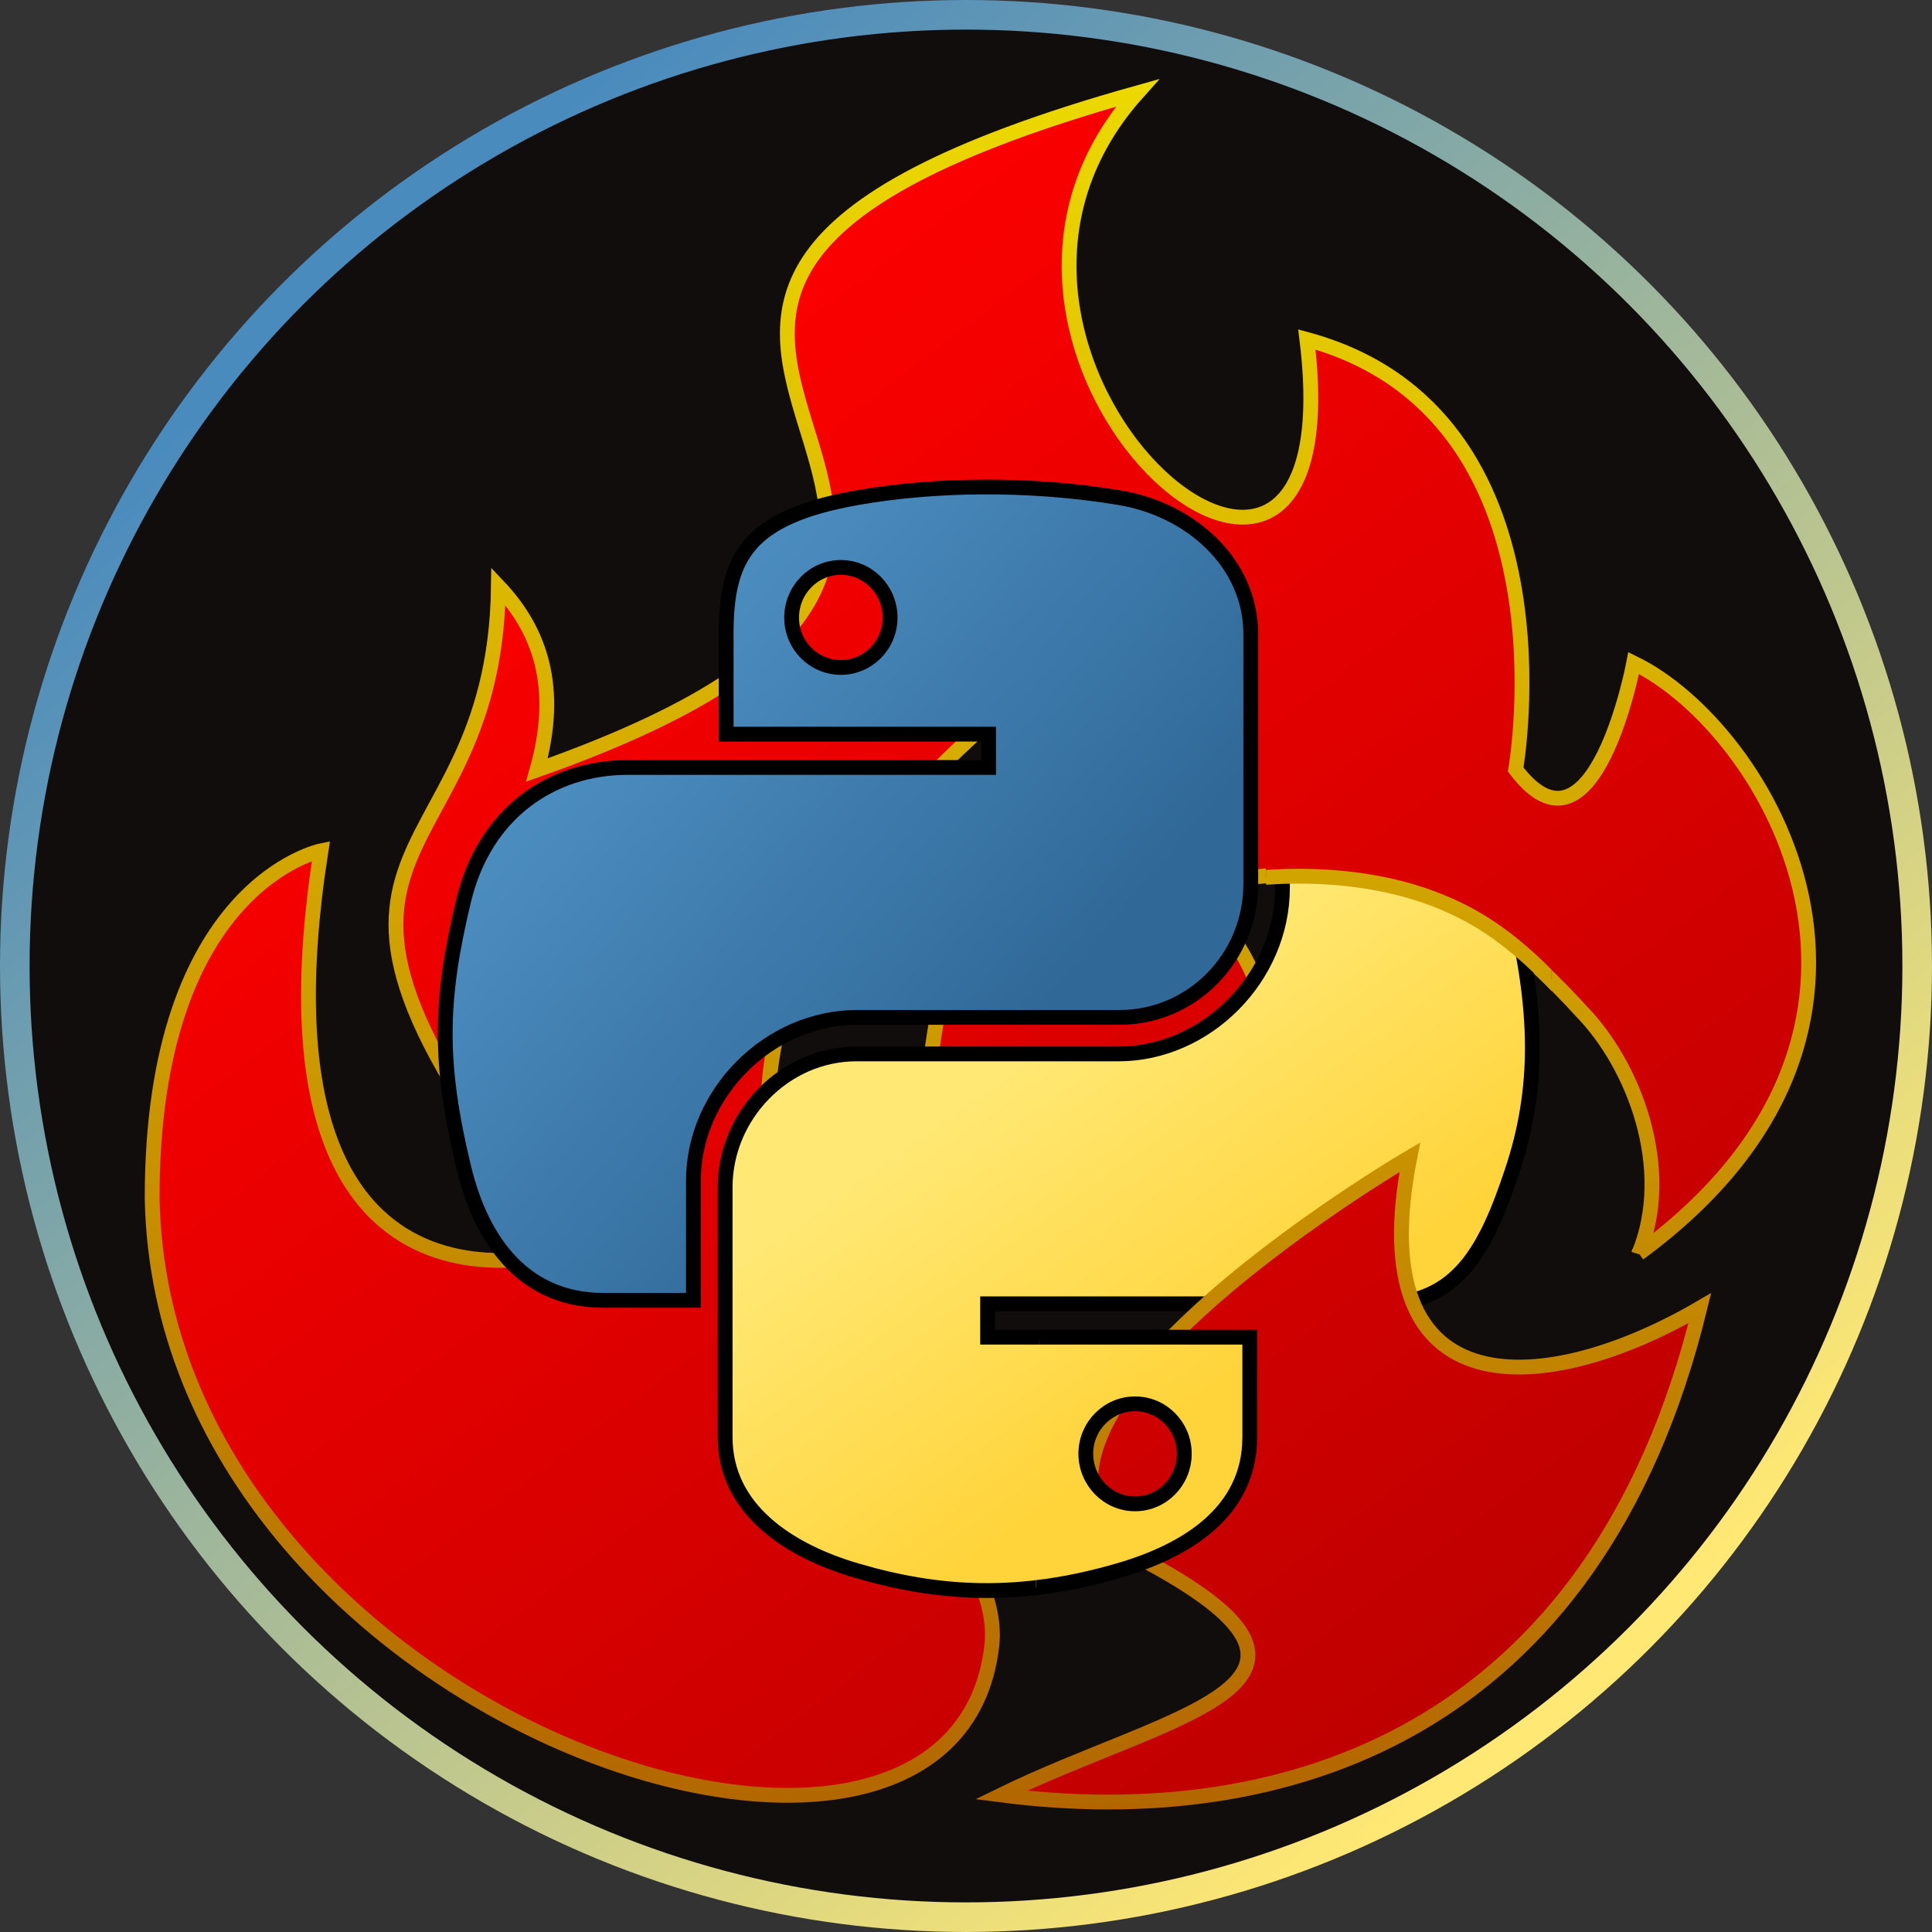 <?xml version="1.0" encoding="UTF-8" standalone="no"?>
<svg
   xmlns:dc="http://purl.org/dc/elements/1.1/"
   xmlns:cc="http://creativecommons.org/ns#"
   xmlns:rdf="http://www.w3.org/1999/02/22-rdf-syntax-ns#"
   xmlns:svg="http://www.w3.org/2000/svg"
   xmlns="http://www.w3.org/2000/svg"
   xmlns:xlink="http://www.w3.org/1999/xlink"
   width="130.557mm"
   height="130.557mm"
   viewBox="0 0 130.557 130.557"
   version="1.1"
   id="svg8">
  <rect x="0" y="0" width="130.557" height="130.557" fill="#333333" stroke="none"/>
  <defs
     id="defs2">
    <linearGradient
       id="linearGradient1132">
      <stop
         style="stop-color:#4a8bbe;stop-opacity:1"
         offset="0"
         id="stop1128" />
      <stop
         style="stop-color:#ffe873;stop-opacity:1"
         offset="1"
         id="stop1130" />
    </linearGradient>
    <linearGradient
       id="linearGradient1044">
      <stop
         style="stop-color:#800000;stop-opacity:1"
         offset="0"
         id="stop1040" />
      <stop
         style="stop-color:#ffff00;stop-opacity:1"
         offset="1"
         id="stop1042" />
    </linearGradient>
    <linearGradient
       id="linearGradient1038">
      <stop
         style="stop-color:#800000;stop-opacity:1"
         offset="0"
         id="stop1034" />
      <stop
         style="stop-color:#ffff00;stop-opacity:1"
         offset="1"
         id="stop1036" />
    </linearGradient>
    <linearGradient
       id="linearGradient1006">
      <stop
         style="stop-color:#800000;stop-opacity:1"
         offset="0"
         id="stop1002" />
      <stop
         style="stop-color:#ffff00;stop-opacity:1"
         offset="1"
         id="stop1004" />
    </linearGradient>
    <linearGradient
       id="linearGradient951">
      <stop
         style="stop-color:#ff0000;stop-opacity:1"
         offset="0"
         id="stop947" />
      <stop
         style="stop-color:#800000;stop-opacity:1"
         offset="1"
         id="stop949" />
    </linearGradient>
    <linearGradient
       id="linearGradient933">
      <stop
         style="stop-color:#ff0000;stop-opacity:1"
         offset="0"
         id="stop929" />
      <stop
         style="stop-color:#800000;stop-opacity:1"
         offset="1"
         id="stop931" />
    </linearGradient>
    <linearGradient
       id="linearGradient4671">
      <stop
         style="stop-color:#ffd43b;stop-opacity:1;"
         offset="0"
         id="stop4673" />
      <stop
         style="stop-color:#ffe873;stop-opacity:1"
         offset="1"
         id="stop4675" />
    </linearGradient>
    <linearGradient
       id="linearGradient4689">
      <stop
         style="stop-color:#5a9fd4;stop-opacity:1;"
         offset="0"
         id="stop4691" />
      <stop
         style="stop-color:#306998;stop-opacity:1;"
         offset="1"
         id="stop4693" />
    </linearGradient>
    <clipPath
       clipPathUnits="userSpaceOnUse"
       id="clipPath1144">
      <g
         id="use1146"
         style="stroke:#000000;stroke-width:3.024;stroke-miterlimit:4;stroke-dasharray:none;stroke-opacity:1">
        <g
           id="g2562"
           transform="translate(-1.6,0.8)"
           style="stroke:#000000;stroke-width:3.024;stroke-miterlimit:4;stroke-dasharray:none;stroke-opacity:1">
          <path
             style="fill:url(#linearGradient2566);fill-opacity:1;stroke:#000000;stroke-width:3.024;stroke-miterlimit:4;stroke-dasharray:none;stroke-opacity:1"
             d="m 60.51,6.398 c -4.584,0.021 -8.961,0.412 -12.812,1.094 C 36.351,9.496 34.291,13.692 34.291,21.429 v 10.219 h 26.812 v 3.406 h -26.812 -10.062 c -7.792,0 -14.616,4.684 -16.75,13.594 -2.462,10.213 -2.571,16.586 0,27.25 1.906,7.938 6.458,13.594 14.25,13.594 h 9.219 v -12.25 c 0,-8.85 7.657,-16.656 16.75,-16.656 h 26.781 c 7.455,0 13.406,-6.138 13.406,-13.625 v -25.531 c 0,-7.266 -6.13,-12.725 -13.406,-13.938 -4.606,-0.767 -9.385,-1.115 -13.969,-1.094 z m -14.5,8.219 c 2.77,0 5.031,2.299 5.031,5.125 -2e-6,2.816 -2.262,5.094 -5.031,5.094 -2.779,-1e-6 -5.031,-2.277 -5.031,-5.094 -1e-6,-2.826 2.252,-5.125 5.031,-5.125 z"
             id="path2558" />
          <path
             style="fill:url(#linearGradient2568);fill-opacity:1;stroke:#000000;stroke-width:3.024;stroke-miterlimit:4;stroke-dasharray:none;stroke-opacity:1"
             d="m 91.229,35.054 v 11.906 c 0,9.231 -7.826,17 -16.75,17 h -26.781 c -7.336,0 -13.406,6.278 -13.406,13.625 v 25.531 c 0,7.266 6.319,11.54 13.406,13.625 8.487,2.496 16.626,2.947 26.781,0 6.75,-1.954 13.406,-5.888 13.406,-13.625 V 92.898 h -26.781 v -3.406 h 26.781 13.406 c 7.792,0 10.696,-5.435 13.406,-13.594 2.799,-8.399 2.68,-16.476 0,-27.25 -1.926,-7.757 -5.604,-13.594 -13.406,-13.594 z m -15.062,64.656 c 2.779,3e-6 5.031,2.277 5.031,5.094 -2e-6,2.826 -2.252,5.125 -5.031,5.125 -2.77,0 -5.031,-2.299 -5.031,-5.125 2e-6,-2.816 2.262,-5.094 5.031,-5.094 z"
             id="path2560" />
        </g>
      </g>
    </clipPath>
    <mask
       maskUnits="userSpaceOnUse"
       id="mask1257">
      <rect
         style="fill:#ffffff;fill-opacity:1;stroke:#000000;stroke-width:0.378;stroke-miterlimit:4;stroke-dasharray:none;stroke-opacity:1"
         id="rect1259"
         width="87.967"
         height="72.42"
         x="337.963"
         y="385.972" />
    </mask>
    <linearGradient
       xlink:href="#linearGradient4689"
       id="linearGradient2509"
       gradientUnits="userSpaceOnUse"
       gradientTransform="matrix(0.372,0,0,0.376,10.39,29.67)"
       x1="26.649"
       y1="20.604"
       x2="135.665"
       y2="114.398" />
    <linearGradient
       xlink:href="#linearGradient4671"
       id="linearGradient2554"
       gradientUnits="userSpaceOnUse"
       gradientTransform="matrix(0.372,0,0,0.376,10.321,29.906)"
       x1="150.961"
       y1="192.352"
       x2="112.031"
       y2="137.273" />
    <linearGradient
       xlink:href="#linearGradient4689"
       id="linearGradient2566"
       gradientUnits="userSpaceOnUse"
       gradientTransform="matrix(0.563,0,0,0.568,-9.4,-5.305)"
       x1="26.649"
       y1="20.604"
       x2="135.665"
       y2="114.398" />
    <linearGradient
       xlink:href="#linearGradient4671"
       id="linearGradient2568"
       gradientUnits="userSpaceOnUse"
       gradientTransform="matrix(0.563,0,0,0.568,-9.4,-5.305)"
       x1="150.961"
       y1="192.352"
       x2="112.031"
       y2="137.273" />
    <linearGradient
       xlink:href="#linearGradient4671"
       id="linearGradient2597"
       gradientUnits="userSpaceOnUse"
       gradientTransform="matrix(0.372,0,0,0.376,60.583,119.567)"
       x1="150.961"
       y1="192.352"
       x2="112.031"
       y2="137.273" />
    <clipPath
       clipPathUnits="userSpaceOnUse"
       id="clipPath2630">
      <path
         style="fill:none;stroke:#000000;stroke-width:0.265px;stroke-linecap:butt;stroke-linejoin:miter;stroke-opacity:1"
         d="m 125.951,144.373 0.095,10.583 5.953,0.661 13.324,6.048 v -7.749 l -4.536,-8.221 -8.788,-1.606"
         id="path2632" />
    </clipPath>
    <clipPath
       clipPathUnits="userSpaceOnUse"
       id="clipPath2646">
      <path
         style="fill:none;stroke:#000000;stroke-width:0.265px;stroke-linecap:butt;stroke-linejoin:miter;stroke-opacity:1"
         d="m 110.738,183.21 -0.283,19.938 c 0,0 18.521,-0.756 18.521,-1.228 0,-0.472 -2.079,-18.426 -2.079,-18.426"
         id="path2648" />
    </clipPath>
    <linearGradient
       xlink:href="#linearGradient951"
       id="linearGradient935"
       x1="78.592"
       y1="116.564"
       x2="209.159"
       y2="288.953"
       gradientUnits="userSpaceOnUse" />
    <linearGradient
       xlink:href="#linearGradient951"
       id="linearGradient937"
       x1="78.592"
       y1="116.564"
       x2="209.159"
       y2="288.953"
       gradientUnits="userSpaceOnUse" />
    <linearGradient
       xlink:href="#linearGradient933"
       id="linearGradient939"
       x1="78.592"
       y1="116.564"
       x2="209.159"
       y2="288.953"
       gradientUnits="userSpaceOnUse" />
    <linearGradient
       xlink:href="#linearGradient1006"
       id="linearGradient1008"
       x1="108.143"
       y1="320.078"
       x2="105.539"
       y2="61.461"
       gradientUnits="userSpaceOnUse" />
    <linearGradient
       xlink:href="#linearGradient1044"
       id="linearGradient1010"
       x1="108.143"
       y1="320.078"
       x2="105.539"
       y2="61.461"
       gradientUnits="userSpaceOnUse" />
    <linearGradient
       xlink:href="#linearGradient1038"
       id="linearGradient1012"
       x1="108.143"
       y1="320.078"
       x2="105.539"
       y2="61.461"
       gradientUnits="userSpaceOnUse" />
    <linearGradient
       xlink:href="#linearGradient1132"
       id="linearGradient1134"
       x1="13.904"
       y1="13.814"
       x2="93.873"
       y2="109.427"
       gradientUnits="userSpaceOnUse"
       gradientTransform="translate(0.529,0.529)" />
  </defs>
  <g
     id="layer1"
     transform="translate(9.782,4.758)">
    <circle
       style="fill:#060000;fill-opacity:0.748;stroke:url(#linearGradient1134);stroke-width:2;stroke-miterlimit:4;stroke-dasharray:none;stroke-opacity:1"
       id="path868"
       cx="55.496"
       cy="60.52"
       r="64.278" />
  </g>
  <g
     id="g1152"
     style="display:inline"
     transform="translate(-40.479,-94.164)">
    <path
       style="fill:url(#linearGradient937);fill-opacity:1;stroke:url(#linearGradient1008);stroke-width:1;stroke-linecap:butt;stroke-linejoin:miter;stroke-miterlimit:4;stroke-dasharray:none;stroke-opacity:1"
       d="m 151.227,178.867 c 20.83,-15.264 8.671,-35.521 -0.348,-39.896 0,0 -2.684,14.204 -7.976,7.19 0,0 4.262,-24.07 -14.11,-29.058 3.399,27.732 -27.399,1.147 -11.462,-16.661 -52.702,14.765 6.287,29.228 -40.566,45.755 1.559,-5.522 0.246,-9.406 -2.604,-12.414 -0.263,20.828 -18.338,15.903 4.987,44.839 0,0 -22.391,7.635 -16.979,-26.965 0,0 -11.43,2.303 -11.408,23.509 0.685,35.181 54.248,52.887 56.747,30.152 1.402,-12.751 -37.78,-33.751 4.707,-66.458 0,0 -15.796,31.68 -5.652,39.688 0,0 31.41,-6.47 14.503,-24.374 0,0 11.971,-3.405 20.268,2.787 2.208,1.648 4.227,3.578 6.016,5.552 3.571,3.666 6.216,10.665 3.877,16.355 z"
       id="path1148" />
  </g>
  <g
     id="layer6"
     style="display:inline"
     transform="translate(9.782,-4.503)">
    <path
       style="display:inline;fill:url(#linearGradient2509);fill-opacity:1;stroke:#000000;stroke-width:1;stroke-miterlimit:4;stroke-dasharray:none;stroke-opacity:1;image-rendering:auto"
       d="m 56.632,37.411 c -3.032,0.014 -5.927,0.273 -8.475,0.723 -7.505,1.326 -8.868,4.101 -8.868,9.219 v 6.759 h 17.735 v 2.253 h -17.735 -6.656 c -5.154,0 -9.668,3.098 -11.079,8.992 -1.628,6.755 -1.701,10.971 0,18.025 1.261,5.251 4.271,8.992 9.426,8.992 h 6.098 v -8.103 c 0,-5.854 5.065,-11.017 11.079,-11.017 h 17.715 c 4.931,0 8.868,-4.06 8.868,-9.012 V 47.353 c 0,-4.806 -4.055,-8.417 -8.868,-9.219 -3.047,-0.507 -6.208,-0.738 -9.24,-0.723 z m -9.591,5.436 c 1.832,0 3.328,1.52 3.328,3.39 0,1.863 -1.496,3.369 -3.328,3.369 -1.839,-1e-6 -3.328,-1.506 -3.328,-3.369 0,-1.87 1.489,-3.39 3.328,-3.39 z"
       id="path1948-3" />
    <path
       style="display:inline;fill:url(#linearGradient2554);fill-opacity:1;stroke:#000000;stroke-width:1;stroke-miterlimit:4;stroke-dasharray:none;stroke-opacity:1;image-rendering:auto"
       d="m 76.883,56.602 v 7.875 c 0,6.106 -5.176,11.245 -11.079,11.245 h -17.715 c -4.852,0 -8.868,4.153 -8.868,9.012 v 16.888 c 0,4.806 4.179,7.633 8.868,9.012 5.614,1.651 10.998,1.949 17.715,0 4.465,-1.293 8.868,-3.894 8.868,-9.012 v -6.759 h -17.715 v -2.253 h 17.715 8.868 c 5.154,0 7.075,-3.595 8.868,-8.992 1.852,-5.556 1.773,-10.898 0,-18.025 -1.274,-5.131 -3.707,-8.992 -8.868,-8.992 z m -9.963,42.767 c 1.839,0 3.328,1.506 3.328,3.369 -1e-5,1.87 -1.489,3.39 -3.328,3.39 -1.832,0 -3.328,-1.52 -3.328,-3.39 0,-1.863 1.496,-3.369 3.328,-3.369 z"
       id="path1950-1" />
  </g>
  <g
     id="layer2"
     style="display:inline"
     transform="translate(-40.479,-94.164)">
    <path
       style="fill:url(#linearGradient935);fill-opacity:1;stroke:url(#linearGradient1012);stroke-width:1;stroke-linecap:butt;stroke-linejoin:miter;stroke-miterlimit:4;stroke-dasharray:none;stroke-opacity:1"
       d="m 155.348,182.562 c -10.212,5.958 -23.017,7.166 -19.599,-10.196 0,0 -32.793,19.149 -17.498,27.493 15.002,8.184 1.101,10.11 -10.122,15.603 19.005,2.457 40.166,-4 47.219,-32.9 z"
       id="path995" />
  </g>
  <g
     id="g1210"
     style="display:inline;opacity:1"
     transform="translate(-40.479,-94.164)">
    <path
       style="display:inline;fill:url(#linearGradient2597);fill-opacity:1;stroke:#000000;stroke-width:1;stroke-miterlimit:4;stroke-dasharray:none;stroke-opacity:1;image-rendering:auto"
       d="m 127.145,146.263 v 7.875 c 0,6.106 -5.176,11.245 -11.079,11.245 H 98.351 c -4.852,0 -8.868,4.153 -8.868,9.012 v 16.888 c 0,4.806 4.179,7.633 8.868,9.012 5.614,1.651 10.998,1.949 17.715,0 4.465,-1.293 8.868,-3.894 8.868,-9.012 v -6.759 h -17.715 v -2.253 h 17.715 8.868 c 5.154,0 7.075,-3.595 8.868,-8.992 1.852,-5.556 1.773,-10.898 0,-18.025 -1.274,-5.131 -3.707,-8.992 -8.868,-8.992 z m -9.963,42.767 c 1.839,0 3.328,1.506 3.328,3.369 -1e-5,1.87 -1.489,3.39 -3.328,3.39 -1.832,0 -3.328,-1.52 -3.328,-3.39 0,-1.863 1.496,-3.369 3.328,-3.369 z"
       id="path1950-1-4"
       mask="none"
       clip-path="url(#clipPath2646)" />
  </g>
  <g
     id="g1233"
     style="display:inline;opacity:1"
     transform="translate(-40.479,-94.164)">
    <path
       style="fill:url(#linearGradient939);fill-opacity:1;stroke:url(#linearGradient1010);stroke-width:1;stroke-linecap:butt;stroke-linejoin:miter;stroke-miterlimit:4;stroke-dasharray:none;stroke-opacity:1"
       d="m 156.176,174.978 c 0.83,-12.254 -0.865,-25.399 -13.356,-30.618 -20.106,-8.402 -0.396,-24.316 -0.396,-24.316 -8.159,-1.218 -21.496,8.042 -21.496,8.042 2.776,-33.677 -37.099,-37.825 -37.099,-37.825 7.18,12.161 26.578,39.977 -7.064,55.937 1.559,-5.522 0.246,-9.406 -2.604,-12.414 -0.263,20.828 -18.338,15.903 4.987,44.839 0,0 -22.391,7.635 -16.979,-26.965 0,0 -11.43,2.303 -11.408,23.509 0.685,35.181 54.248,52.887 56.747,30.152 1.402,-12.751 -37.78,-33.751 4.707,-66.458 0,0 -15.796,31.68 -5.652,39.688 0,0 31.41,-6.47 14.503,-24.374 0,0 11.723,-3.059 20.268,2.787 8.988,6.149 14.819,21.145 14.841,18.018 z"
       id="path1231"
       mask="none"
       clip-path="url(#clipPath2630)" />
  </g>
</svg>
